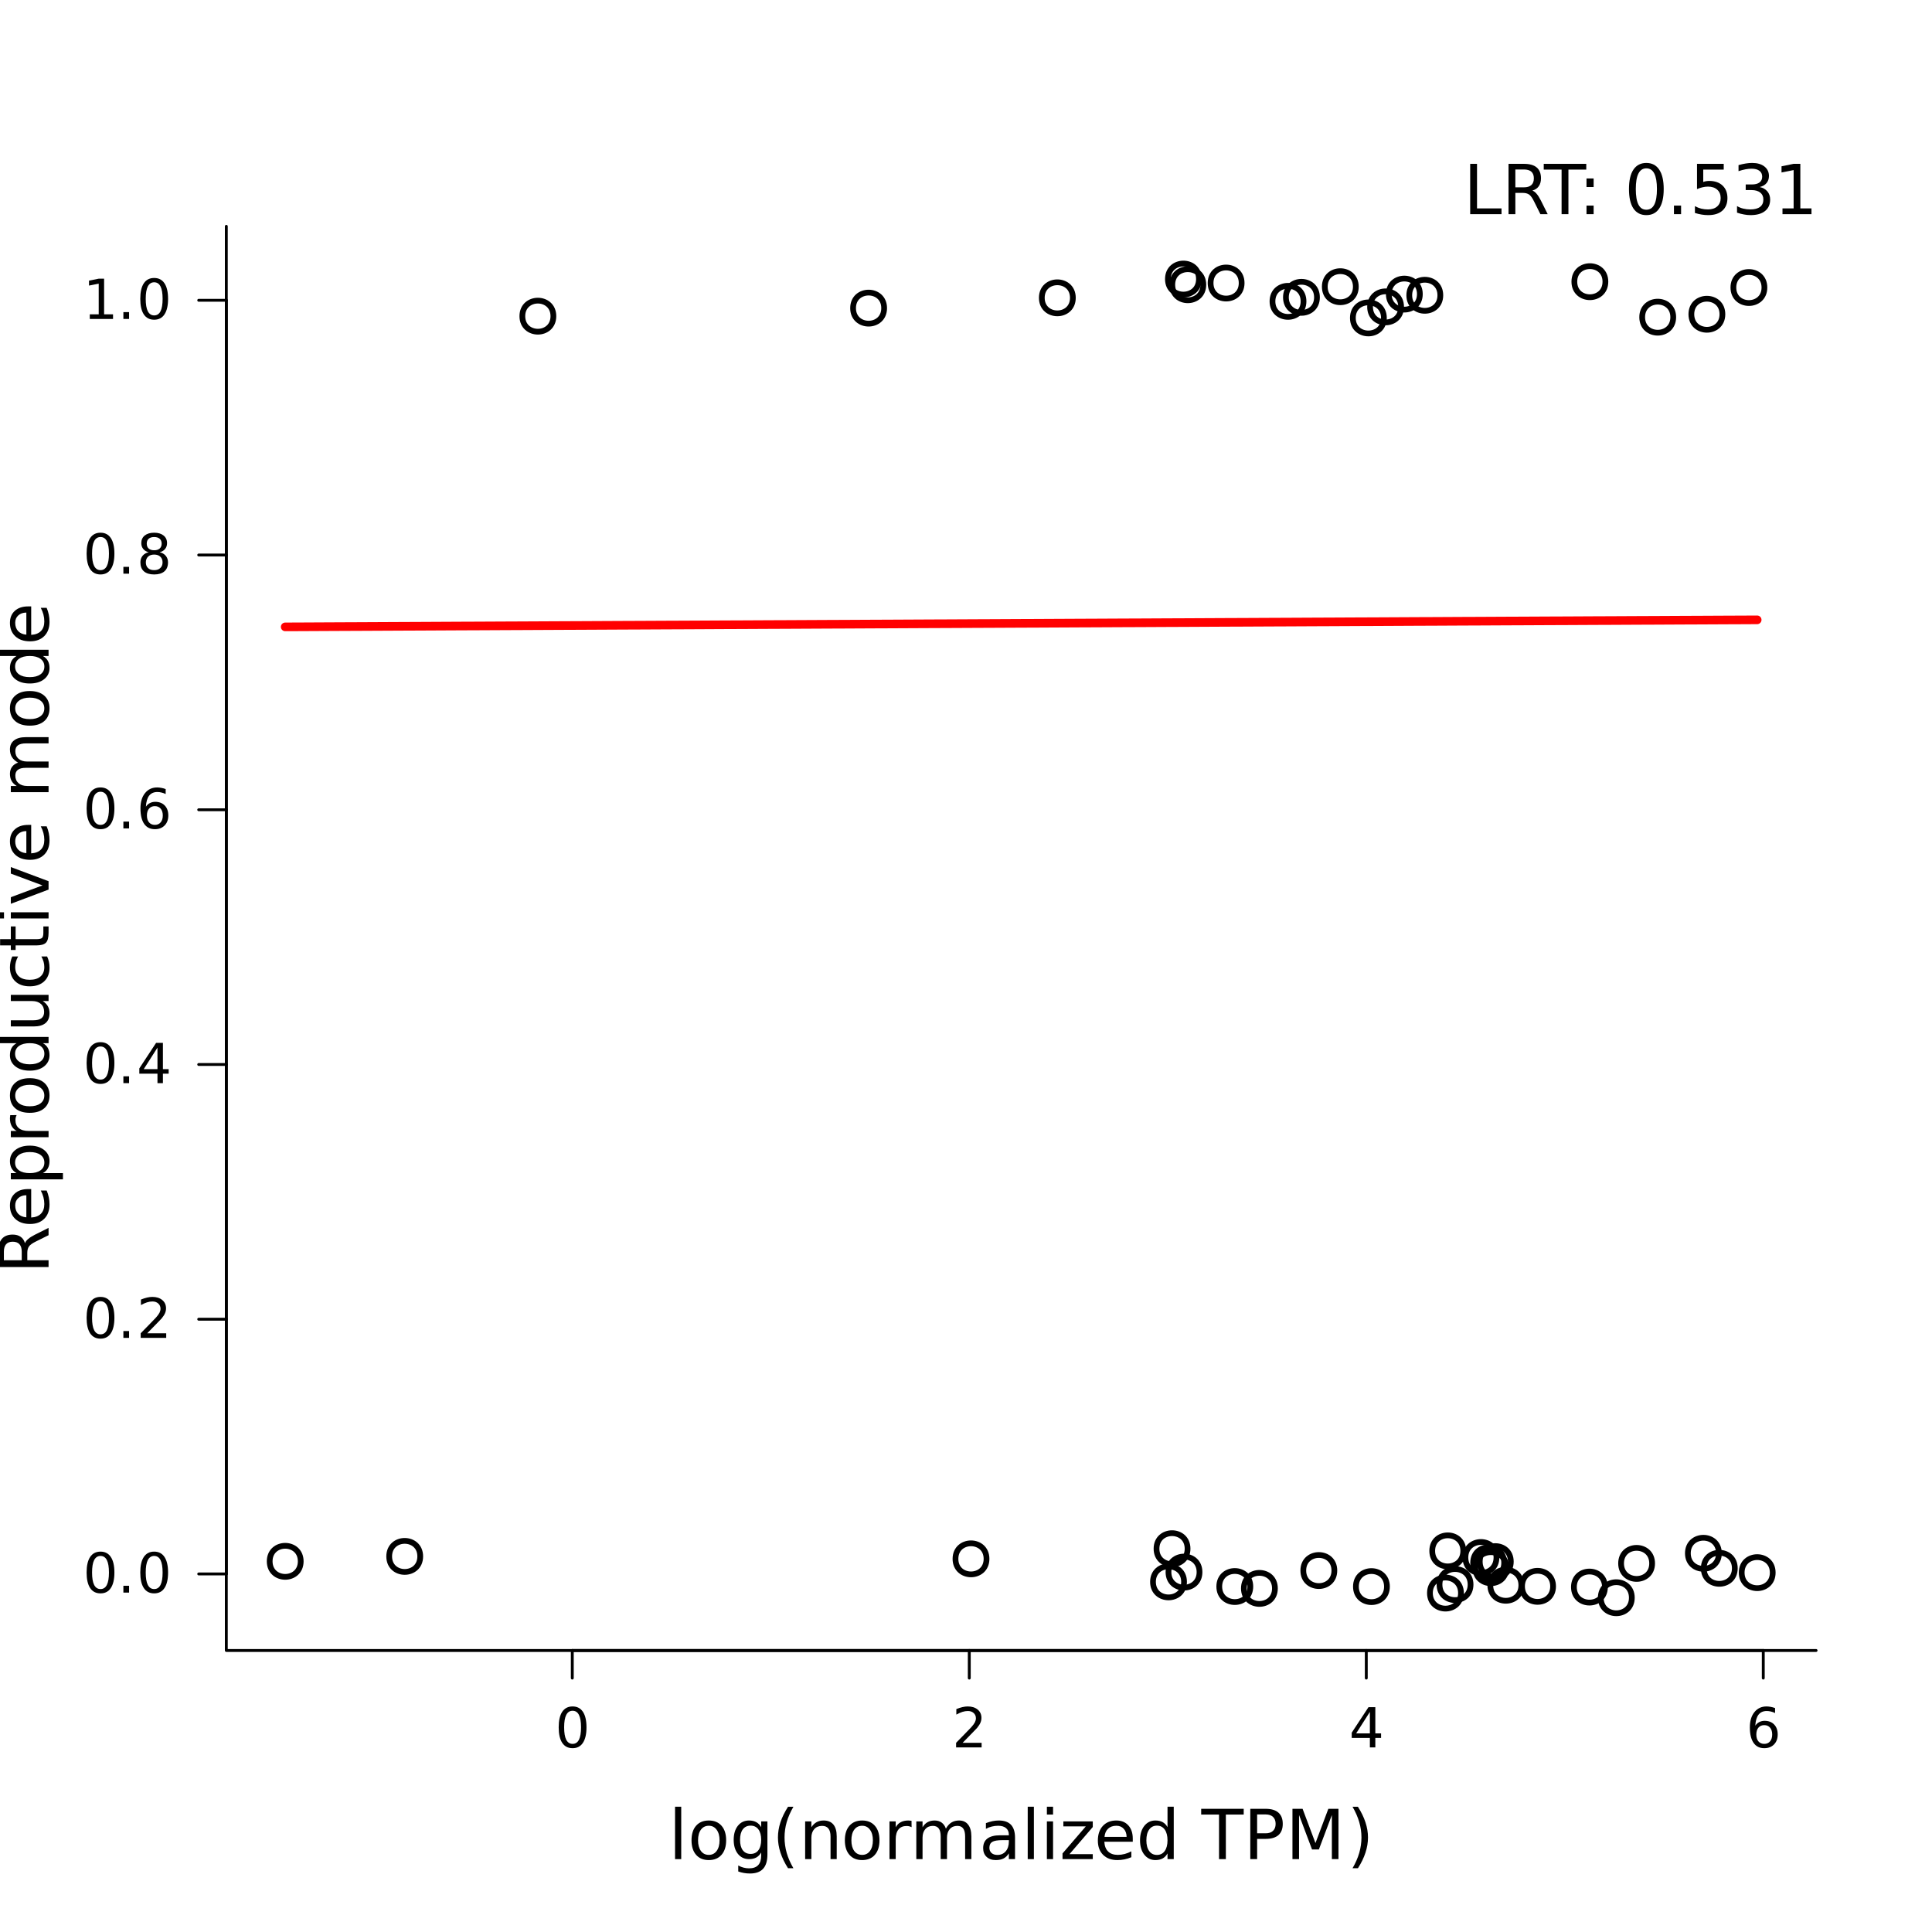 <?xml version="1.0" encoding="UTF-8"?>
<svg xmlns="http://www.w3.org/2000/svg" xmlns:xlink="http://www.w3.org/1999/xlink" width="504pt" height="504pt" viewBox="0 0 504 504" version="1.1">
<defs>
<g>
<symbol overflow="visible" id="glyph0-0">
<path style="stroke:none;" d="M 0.719 2.547 L 0.719 -10.156 L 7.922 -10.156 L 7.922 2.547 Z M 1.531 1.75 L 7.125 1.75 L 7.125 -9.344 L 1.531 -9.344 Z M 1.531 1.75 "/>
</symbol>
<symbol overflow="visible" id="glyph0-1">
<path style="stroke:none;" d="M 4.578 -9.562 C 3.848 -9.562 3.297 -9.203 2.922 -8.484 C 2.555 -7.766 2.375 -6.68 2.375 -5.234 C 2.375 -3.797 2.555 -2.719 2.922 -2 C 3.297 -1.281 3.848 -0.922 4.578 -0.922 C 5.316 -0.922 5.867 -1.281 6.234 -2 C 6.598 -2.719 6.781 -3.797 6.781 -5.234 C 6.781 -6.68 6.598 -7.766 6.234 -8.484 C 5.867 -9.203 5.316 -9.562 4.578 -9.562 Z M 4.578 -10.688 C 5.754 -10.688 6.648 -10.223 7.266 -9.297 C 7.891 -8.367 8.203 -7.016 8.203 -5.234 C 8.203 -3.473 7.891 -2.125 7.266 -1.188 C 6.648 -0.258 5.754 0.203 4.578 0.203 C 3.398 0.203 2.5 -0.258 1.875 -1.188 C 1.258 -2.125 0.953 -3.473 0.953 -5.234 C 0.953 -7.016 1.258 -8.367 1.875 -9.297 C 2.5 -10.223 3.398 -10.688 4.578 -10.688 Z M 4.578 -10.688 "/>
</symbol>
<symbol overflow="visible" id="glyph0-2">
<path style="stroke:none;" d="M 2.766 -1.203 L 7.719 -1.203 L 7.719 0 L 1.062 0 L 1.062 -1.203 C 1.594 -1.754 2.32 -2.5 3.25 -3.438 C 4.188 -4.383 4.773 -4.992 5.016 -5.266 C 5.473 -5.773 5.789 -6.207 5.969 -6.562 C 6.145 -6.914 6.234 -7.266 6.234 -7.609 C 6.234 -8.16 6.035 -8.613 5.641 -8.969 C 5.254 -9.32 4.75 -9.5 4.125 -9.5 C 3.676 -9.5 3.203 -9.422 2.703 -9.266 C 2.211 -9.109 1.688 -8.875 1.125 -8.562 L 1.125 -10 C 1.695 -10.227 2.227 -10.398 2.719 -10.516 C 3.219 -10.629 3.676 -10.688 4.094 -10.688 C 5.176 -10.688 6.039 -10.414 6.688 -9.875 C 7.344 -9.332 7.672 -8.609 7.672 -7.703 C 7.672 -7.266 7.586 -6.852 7.422 -6.469 C 7.266 -6.082 6.973 -5.625 6.547 -5.094 C 6.422 -4.957 6.047 -4.566 5.422 -3.922 C 4.797 -3.273 3.91 -2.367 2.766 -1.203 Z M 2.766 -1.203 "/>
</symbol>
<symbol overflow="visible" id="glyph0-3">
<path style="stroke:none;" d="M 5.438 -9.266 L 1.859 -3.656 L 5.438 -3.656 Z M 5.078 -10.5 L 6.859 -10.5 L 6.859 -3.656 L 8.359 -3.656 L 8.359 -2.469 L 6.859 -2.469 L 6.859 0 L 5.438 0 L 5.438 -2.469 L 0.703 -2.469 L 0.703 -3.844 Z M 5.078 -10.5 "/>
</symbol>
<symbol overflow="visible" id="glyph0-4">
<path style="stroke:none;" d="M 4.75 -5.812 C 4.113 -5.812 3.609 -5.594 3.234 -5.156 C 2.867 -4.727 2.688 -4.133 2.688 -3.375 C 2.688 -2.613 2.867 -2.016 3.234 -1.578 C 3.609 -1.141 4.113 -0.922 4.75 -0.922 C 5.395 -0.922 5.898 -1.141 6.266 -1.578 C 6.641 -2.016 6.828 -2.613 6.828 -3.375 C 6.828 -4.133 6.641 -4.727 6.266 -5.156 C 5.898 -5.594 5.395 -5.812 4.75 -5.812 Z M 7.578 -10.266 L 7.578 -8.969 C 7.223 -9.145 6.863 -9.273 6.5 -9.359 C 6.133 -9.453 5.773 -9.5 5.422 -9.5 C 4.484 -9.5 3.766 -9.18 3.266 -8.547 C 2.773 -7.91 2.492 -6.953 2.422 -5.672 C 2.691 -6.078 3.035 -6.391 3.453 -6.609 C 3.879 -6.828 4.344 -6.938 4.844 -6.938 C 5.895 -6.938 6.727 -6.613 7.344 -5.969 C 7.957 -5.332 8.266 -4.469 8.266 -3.375 C 8.266 -2.289 7.941 -1.422 7.297 -0.766 C 6.66 -0.117 5.812 0.203 4.75 0.203 C 3.539 0.203 2.613 -0.258 1.969 -1.188 C 1.32 -2.125 1 -3.473 1 -5.234 C 1 -6.898 1.395 -8.223 2.188 -9.203 C 2.977 -10.191 4.035 -10.688 5.359 -10.688 C 5.711 -10.688 6.07 -10.648 6.438 -10.578 C 6.801 -10.516 7.18 -10.41 7.578 -10.266 Z M 7.578 -10.266 "/>
</symbol>
<symbol overflow="visible" id="glyph0-5">
<path style="stroke:none;" d="M 1.547 -1.781 L 3.031 -1.781 L 3.031 0 L 1.547 0 Z M 1.547 -1.781 "/>
</symbol>
<symbol overflow="visible" id="glyph0-6">
<path style="stroke:none;" d="M 4.578 -4.984 C 3.898 -4.984 3.367 -4.801 2.984 -4.438 C 2.598 -4.082 2.406 -3.586 2.406 -2.953 C 2.406 -2.316 2.598 -1.816 2.984 -1.453 C 3.367 -1.098 3.898 -0.922 4.578 -0.922 C 5.254 -0.922 5.785 -1.102 6.172 -1.469 C 6.566 -1.832 6.766 -2.328 6.766 -2.953 C 6.766 -3.586 6.566 -4.082 6.172 -4.438 C 5.785 -4.801 5.254 -4.984 4.578 -4.984 Z M 3.156 -5.594 C 2.551 -5.738 2.078 -6.02 1.734 -6.438 C 1.391 -6.852 1.219 -7.363 1.219 -7.969 C 1.219 -8.812 1.516 -9.473 2.109 -9.953 C 2.711 -10.441 3.535 -10.688 4.578 -10.688 C 5.617 -10.688 6.438 -10.441 7.031 -9.953 C 7.633 -9.473 7.938 -8.812 7.938 -7.969 C 7.938 -7.363 7.766 -6.852 7.422 -6.438 C 7.086 -6.02 6.613 -5.738 6 -5.594 C 6.688 -5.438 7.223 -5.125 7.609 -4.656 C 7.992 -4.188 8.188 -3.617 8.188 -2.953 C 8.188 -1.93 7.875 -1.148 7.25 -0.609 C 6.625 -0.066 5.734 0.203 4.578 0.203 C 3.422 0.203 2.531 -0.066 1.906 -0.609 C 1.289 -1.148 0.984 -1.93 0.984 -2.953 C 0.984 -3.617 1.172 -4.188 1.547 -4.656 C 1.93 -5.125 2.469 -5.438 3.156 -5.594 Z M 2.641 -7.844 C 2.641 -7.289 2.805 -6.863 3.141 -6.562 C 3.484 -6.258 3.961 -6.109 4.578 -6.109 C 5.191 -6.109 5.672 -6.258 6.016 -6.562 C 6.359 -6.863 6.531 -7.289 6.531 -7.844 C 6.531 -8.383 6.359 -8.805 6.016 -9.109 C 5.672 -9.41 5.191 -9.562 4.578 -9.562 C 3.961 -9.562 3.484 -9.41 3.141 -9.109 C 2.805 -8.805 2.641 -8.383 2.641 -7.844 Z M 2.641 -7.844 "/>
</symbol>
<symbol overflow="visible" id="glyph0-7">
<path style="stroke:none;" d="M 1.781 -1.203 L 4.109 -1.203 L 4.109 -9.203 L 1.578 -8.703 L 1.578 -10 L 4.094 -10.5 L 5.516 -10.5 L 5.516 -1.203 L 7.844 -1.203 L 7.844 0 L 1.781 0 Z M 1.781 -1.203 "/>
</symbol>
<symbol overflow="visible" id="glyph1-0">
<path style="stroke:none;" d="M 0.891 3.188 L 0.891 -12.688 L 9.891 -12.688 L 9.891 3.188 Z M 1.906 2.188 L 8.891 2.188 L 8.891 -11.688 L 1.906 -11.688 Z M 1.906 2.188 "/>
</symbol>
<symbol overflow="visible" id="glyph1-1">
<path style="stroke:none;" d="M 1.703 -13.672 L 3.312 -13.672 L 3.312 0 L 1.703 0 Z M 1.703 -13.672 "/>
</symbol>
<symbol overflow="visible" id="glyph1-2">
<path style="stroke:none;" d="M 5.516 -8.703 C 4.641 -8.703 3.953 -8.363 3.453 -7.688 C 2.953 -7.02 2.703 -6.094 2.703 -4.906 C 2.703 -3.727 2.953 -2.801 3.453 -2.125 C 3.953 -1.445 4.641 -1.109 5.516 -1.109 C 6.367 -1.109 7.047 -1.445 7.547 -2.125 C 8.055 -2.812 8.312 -3.738 8.312 -4.906 C 8.312 -6.07 8.055 -6.992 7.547 -7.672 C 7.047 -8.359 6.367 -8.703 5.516 -8.703 Z M 5.516 -10.078 C 6.922 -10.078 8.023 -9.617 8.828 -8.703 C 9.629 -7.797 10.031 -6.531 10.031 -4.906 C 10.031 -3.301 9.629 -2.039 8.828 -1.125 C 8.023 -0.207 6.922 0.25 5.516 0.25 C 4.098 0.25 2.988 -0.207 2.188 -1.125 C 1.395 -2.039 1 -3.301 1 -4.906 C 1 -6.531 1.395 -7.797 2.188 -8.703 C 2.988 -9.617 4.098 -10.078 5.516 -10.078 Z M 5.516 -10.078 "/>
</symbol>
<symbol overflow="visible" id="glyph1-3">
<path style="stroke:none;" d="M 8.172 -5.031 C 8.172 -6.207 7.926 -7.117 7.438 -7.766 C 6.957 -8.41 6.285 -8.734 5.422 -8.734 C 4.547 -8.734 3.863 -8.41 3.375 -7.766 C 2.895 -7.117 2.656 -6.207 2.656 -5.031 C 2.656 -3.863 2.895 -2.957 3.375 -2.312 C 3.863 -1.676 4.547 -1.359 5.422 -1.359 C 6.285 -1.359 6.957 -1.676 7.438 -2.312 C 7.926 -2.957 8.172 -3.863 8.172 -5.031 Z M 9.797 -1.219 C 9.797 0.457 9.422 1.703 8.672 2.516 C 7.93 3.336 6.789 3.75 5.25 3.75 C 4.688 3.75 4.148 3.703 3.641 3.609 C 3.141 3.523 2.656 3.395 2.188 3.219 L 2.188 1.656 C 2.656 1.914 3.117 2.102 3.578 2.219 C 4.047 2.344 4.52 2.406 5 2.406 C 6.062 2.406 6.852 2.129 7.375 1.578 C 7.906 1.023 8.172 0.188 8.172 -0.938 L 8.172 -1.734 C 7.836 -1.148 7.41 -0.711 6.891 -0.422 C 6.367 -0.141 5.742 0 5.016 0 C 3.805 0 2.832 -0.457 2.094 -1.375 C 1.363 -2.301 1 -3.52 1 -5.031 C 1 -6.562 1.363 -7.785 2.094 -8.703 C 2.832 -9.617 3.805 -10.078 5.016 -10.078 C 5.742 -10.078 6.367 -9.93 6.891 -9.641 C 7.41 -9.359 7.836 -8.926 8.172 -8.344 L 8.172 -9.844 L 9.797 -9.844 Z M 9.797 -1.219 "/>
</symbol>
<symbol overflow="visible" id="glyph1-4">
<path style="stroke:none;" d="M 5.578 -13.656 C 4.797 -12.312 4.211 -10.977 3.828 -9.656 C 3.453 -8.344 3.266 -7.008 3.266 -5.656 C 3.266 -4.301 3.453 -2.957 3.828 -1.625 C 4.211 -0.301 4.797 1.031 5.578 2.375 L 4.172 2.375 C 3.297 1 2.641 -0.352 2.203 -1.688 C 1.766 -3.02 1.547 -4.344 1.547 -5.656 C 1.547 -6.957 1.758 -8.27 2.188 -9.594 C 2.625 -10.914 3.285 -12.27 4.172 -13.656 Z M 5.578 -13.656 "/>
</symbol>
<symbol overflow="visible" id="glyph1-5">
<path style="stroke:none;" d="M 9.875 -5.938 L 9.875 0 L 8.266 0 L 8.266 -5.891 C 8.266 -6.816 8.082 -7.508 7.719 -7.969 C 7.352 -8.438 6.805 -8.672 6.078 -8.672 C 5.203 -8.672 4.516 -8.391 4.016 -7.828 C 3.516 -7.273 3.266 -6.52 3.266 -5.562 L 3.266 0 L 1.641 0 L 1.641 -9.844 L 3.266 -9.844 L 3.266 -8.312 C 3.648 -8.906 4.102 -9.348 4.625 -9.641 C 5.156 -9.93 5.758 -10.078 6.438 -10.078 C 7.57 -10.078 8.426 -9.727 9 -9.031 C 9.582 -8.332 9.875 -7.301 9.875 -5.938 Z M 9.875 -5.938 "/>
</symbol>
<symbol overflow="visible" id="glyph1-6">
<path style="stroke:none;" d="M 7.406 -8.328 C 7.219 -8.43 7.016 -8.508 6.797 -8.562 C 6.586 -8.613 6.352 -8.641 6.094 -8.641 C 5.188 -8.641 4.488 -8.344 4 -7.75 C 3.508 -7.156 3.266 -6.301 3.266 -5.188 L 3.266 0 L 1.641 0 L 1.641 -9.844 L 3.266 -9.844 L 3.266 -8.312 C 3.598 -8.914 4.035 -9.359 4.578 -9.641 C 5.129 -9.93 5.797 -10.078 6.578 -10.078 C 6.68 -10.078 6.801 -10.066 6.938 -10.047 C 7.07 -10.035 7.223 -10.02 7.391 -10 Z M 7.406 -8.328 "/>
</symbol>
<symbol overflow="visible" id="glyph1-7">
<path style="stroke:none;" d="M 9.359 -7.953 C 9.766 -8.68 10.25 -9.219 10.812 -9.562 C 11.375 -9.906 12.035 -10.078 12.797 -10.078 C 13.816 -10.078 14.602 -9.719 15.156 -9 C 15.719 -8.281 16 -7.258 16 -5.938 L 16 0 L 14.375 0 L 14.375 -5.891 C 14.375 -6.828 14.207 -7.523 13.875 -7.984 C 13.539 -8.441 13.031 -8.672 12.344 -8.672 C 11.508 -8.672 10.848 -8.391 10.359 -7.828 C 9.879 -7.273 9.641 -6.52 9.641 -5.562 L 9.641 0 L 8 0 L 8 -5.891 C 8 -6.836 7.832 -7.535 7.5 -7.984 C 7.164 -8.441 6.648 -8.672 5.953 -8.672 C 5.129 -8.672 4.473 -8.391 3.984 -7.828 C 3.504 -7.273 3.266 -6.52 3.266 -5.562 L 3.266 0 L 1.641 0 L 1.641 -9.844 L 3.266 -9.844 L 3.266 -8.312 C 3.629 -8.914 4.066 -9.359 4.578 -9.641 C 5.098 -9.93 5.711 -10.078 6.422 -10.078 C 7.141 -10.078 7.75 -9.895 8.25 -9.531 C 8.75 -9.164 9.117 -8.641 9.359 -7.953 Z M 9.359 -7.953 "/>
</symbol>
<symbol overflow="visible" id="glyph1-8">
<path style="stroke:none;" d="M 6.172 -4.953 C 4.859 -4.953 3.953 -4.801 3.453 -4.5 C 2.953 -4.195 2.703 -3.688 2.703 -2.969 C 2.703 -2.395 2.891 -1.938 3.266 -1.594 C 3.641 -1.258 4.156 -1.094 4.812 -1.094 C 5.707 -1.094 6.426 -1.41 6.969 -2.047 C 7.508 -2.68 7.781 -3.531 7.781 -4.594 L 7.781 -4.953 Z M 9.391 -5.609 L 9.391 0 L 7.781 0 L 7.781 -1.5 C 7.406 -0.895 6.941 -0.453 6.391 -0.172 C 5.848 0.109 5.176 0.25 4.375 0.25 C 3.363 0.25 2.562 -0.031 1.969 -0.594 C 1.375 -1.156 1.078 -1.91 1.078 -2.859 C 1.078 -3.973 1.445 -4.812 2.188 -5.375 C 2.938 -5.938 4.047 -6.219 5.516 -6.219 L 7.781 -6.219 L 7.781 -6.375 C 7.781 -7.113 7.535 -7.688 7.047 -8.094 C 6.555 -8.5 5.867 -8.703 4.984 -8.703 C 4.422 -8.703 3.875 -8.633 3.344 -8.5 C 2.812 -8.375 2.297 -8.176 1.797 -7.906 L 1.797 -9.391 C 2.391 -9.617 2.961 -9.789 3.516 -9.906 C 4.078 -10.02 4.625 -10.078 5.156 -10.078 C 6.57 -10.078 7.629 -9.707 8.328 -8.969 C 9.035 -8.227 9.391 -7.109 9.391 -5.609 Z M 9.391 -5.609 "/>
</symbol>
<symbol overflow="visible" id="glyph1-9">
<path style="stroke:none;" d="M 1.703 -9.844 L 3.312 -9.844 L 3.312 0 L 1.703 0 Z M 1.703 -13.672 L 3.312 -13.672 L 3.312 -11.625 L 1.703 -11.625 Z M 1.703 -13.672 "/>
</symbol>
<symbol overflow="visible" id="glyph1-10">
<path style="stroke:none;" d="M 1 -9.844 L 8.672 -9.844 L 8.672 -8.375 L 2.594 -1.297 L 8.672 -1.297 L 8.672 0 L 0.781 0 L 0.781 -1.484 L 6.859 -8.547 L 1 -8.547 Z M 1 -9.844 "/>
</symbol>
<symbol overflow="visible" id="glyph1-11">
<path style="stroke:none;" d="M 10.109 -5.328 L 10.109 -4.531 L 2.688 -4.531 C 2.75 -3.414 3.082 -2.566 3.688 -1.984 C 4.289 -1.398 5.129 -1.109 6.203 -1.109 C 6.816 -1.109 7.414 -1.188 8 -1.344 C 8.582 -1.5 9.16 -1.727 9.734 -2.031 L 9.734 -0.5 C 9.16 -0.25 8.566 -0.062 7.953 0.062 C 7.348 0.188 6.727 0.25 6.094 0.25 C 4.531 0.25 3.289 -0.203 2.375 -1.109 C 1.457 -2.023 1 -3.266 1 -4.828 C 1 -6.441 1.43 -7.719 2.297 -8.656 C 3.172 -9.602 4.344 -10.078 5.812 -10.078 C 7.145 -10.078 8.191 -9.648 8.953 -8.797 C 9.723 -7.953 10.109 -6.797 10.109 -5.328 Z M 8.5 -5.797 C 8.488 -6.68 8.238 -7.383 7.75 -7.906 C 7.27 -8.438 6.633 -8.703 5.844 -8.703 C 4.938 -8.703 4.211 -8.445 3.672 -7.938 C 3.129 -7.438 2.816 -6.723 2.734 -5.797 Z M 8.5 -5.797 "/>
</symbol>
<symbol overflow="visible" id="glyph1-12">
<path style="stroke:none;" d="M 8.172 -8.344 L 8.172 -13.672 L 9.797 -13.672 L 9.797 0 L 8.172 0 L 8.172 -1.484 C 7.836 -0.891 7.41 -0.453 6.891 -0.172 C 6.367 0.109 5.742 0.25 5.016 0.25 C 3.828 0.25 2.859 -0.223 2.109 -1.172 C 1.367 -2.117 1 -3.363 1 -4.906 C 1 -6.457 1.367 -7.707 2.109 -8.656 C 2.859 -9.602 3.828 -10.078 5.016 -10.078 C 5.742 -10.078 6.367 -9.938 6.891 -9.656 C 7.41 -9.375 7.836 -8.938 8.172 -8.344 Z M 2.656 -4.906 C 2.656 -3.719 2.898 -2.785 3.391 -2.109 C 3.879 -1.43 4.555 -1.094 5.422 -1.094 C 6.273 -1.094 6.945 -1.43 7.438 -2.109 C 7.926 -2.785 8.172 -3.719 8.172 -4.906 C 8.172 -6.102 7.926 -7.039 7.438 -7.719 C 6.945 -8.395 6.273 -8.734 5.422 -8.734 C 4.555 -8.734 3.879 -8.395 3.391 -7.719 C 2.898 -7.039 2.656 -6.102 2.656 -4.906 Z M 2.656 -4.906 "/>
</symbol>
<symbol overflow="visible" id="glyph1-13">
<path style="stroke:none;" d=""/>
</symbol>
<symbol overflow="visible" id="glyph1-14">
<path style="stroke:none;" d="M -0.047 -13.125 L 11.047 -13.125 L 11.047 -11.625 L 6.391 -11.625 L 6.391 0 L 4.609 0 L 4.609 -11.625 L -0.047 -11.625 Z M -0.047 -13.125 "/>
</symbol>
<symbol overflow="visible" id="glyph1-15">
<path style="stroke:none;" d="M 3.547 -11.656 L 3.547 -6.734 L 5.781 -6.734 C 6.602 -6.734 7.238 -6.945 7.688 -7.375 C 8.145 -7.801 8.375 -8.41 8.375 -9.203 C 8.375 -9.984 8.145 -10.586 7.688 -11.016 C 7.238 -11.441 6.602 -11.656 5.781 -11.656 Z M 1.766 -13.125 L 5.781 -13.125 C 7.25 -13.125 8.359 -12.789 9.109 -12.125 C 9.859 -11.457 10.234 -10.484 10.234 -9.203 C 10.234 -7.91 9.859 -6.93 9.109 -6.266 C 8.359 -5.609 7.25 -5.281 5.781 -5.281 L 3.547 -5.281 L 3.547 0 L 1.766 0 Z M 1.766 -13.125 "/>
</symbol>
<symbol overflow="visible" id="glyph1-16">
<path style="stroke:none;" d="M 1.766 -13.125 L 4.406 -13.125 L 7.766 -4.188 L 11.125 -13.125 L 13.766 -13.125 L 13.766 0 L 12.047 0 L 12.047 -11.516 L 8.656 -2.516 L 6.875 -2.516 L 3.484 -11.516 L 3.484 0 L 1.766 0 Z M 1.766 -13.125 "/>
</symbol>
<symbol overflow="visible" id="glyph1-17">
<path style="stroke:none;" d="M 1.438 -13.656 L 2.844 -13.656 C 3.727 -12.27 4.383 -10.914 4.812 -9.594 C 5.25 -8.27 5.469 -6.957 5.469 -5.656 C 5.469 -4.344 5.25 -3.02 4.812 -1.688 C 4.383 -0.352 3.727 1 2.844 2.375 L 1.438 2.375 C 2.219 1.031 2.801 -0.301 3.188 -1.625 C 3.57 -2.957 3.766 -4.301 3.766 -5.656 C 3.766 -7.008 3.57 -8.344 3.188 -9.656 C 2.801 -10.977 2.219 -12.312 1.438 -13.656 Z M 1.438 -13.656 "/>
</symbol>
<symbol overflow="visible" id="glyph1-18">
<path style="stroke:none;" d="M 1.766 -13.125 L 3.547 -13.125 L 3.547 -1.5 L 9.938 -1.5 L 9.938 0 L 1.766 0 Z M 1.766 -13.125 "/>
</symbol>
<symbol overflow="visible" id="glyph1-19">
<path style="stroke:none;" d="M 7.984 -6.156 C 8.367 -6.02 8.738 -5.738 9.094 -5.312 C 9.457 -4.895 9.82 -4.32 10.188 -3.594 L 11.984 0 L 10.078 0 L 8.406 -3.359 C 7.969 -4.242 7.547 -4.828 7.141 -5.109 C 6.734 -5.398 6.176 -5.547 5.469 -5.547 L 3.547 -5.547 L 3.547 0 L 1.766 0 L 1.766 -13.125 L 5.781 -13.125 C 7.281 -13.125 8.395 -12.805 9.125 -12.172 C 9.863 -11.547 10.234 -10.602 10.234 -9.344 C 10.234 -8.52 10.039 -7.832 9.656 -7.281 C 9.281 -6.738 8.723 -6.363 7.984 -6.156 Z M 3.547 -11.656 L 3.547 -7 L 5.781 -7 C 6.633 -7 7.281 -7.195 7.719 -7.594 C 8.156 -7.988 8.375 -8.57 8.375 -9.344 C 8.375 -10.113 8.156 -10.691 7.719 -11.078 C 7.281 -11.461 6.633 -11.656 5.781 -11.656 Z M 3.547 -11.656 "/>
</symbol>
<symbol overflow="visible" id="glyph1-20">
<path style="stroke:none;" d="M 2.109 -2.234 L 3.969 -2.234 L 3.969 0 L 2.109 0 Z M 2.109 -9.312 L 3.969 -9.312 L 3.969 -7.078 L 2.109 -7.078 Z M 2.109 -9.312 "/>
</symbol>
<symbol overflow="visible" id="glyph1-21">
<path style="stroke:none;" d="M 5.719 -11.953 C 4.801 -11.953 4.113 -11.5 3.656 -10.594 C 3.195 -9.695 2.969 -8.348 2.969 -6.547 C 2.969 -4.742 3.195 -3.395 3.656 -2.5 C 4.113 -1.602 4.801 -1.156 5.719 -1.156 C 6.645 -1.156 7.336 -1.602 7.797 -2.5 C 8.254 -3.395 8.484 -4.742 8.484 -6.547 C 8.484 -8.348 8.254 -9.695 7.797 -10.594 C 7.336 -11.5 6.645 -11.953 5.719 -11.953 Z M 5.719 -13.359 C 7.188 -13.359 8.305 -12.773 9.078 -11.609 C 9.859 -10.453 10.25 -8.766 10.25 -6.547 C 10.25 -4.336 9.859 -2.648 9.078 -1.484 C 8.305 -0.328 7.188 0.25 5.719 0.25 C 4.25 0.25 3.125 -0.328 2.344 -1.484 C 1.57 -2.648 1.188 -4.336 1.188 -6.547 C 1.188 -8.766 1.57 -10.453 2.344 -11.609 C 3.125 -12.773 4.25 -13.359 5.719 -13.359 Z M 5.719 -13.359 "/>
</symbol>
<symbol overflow="visible" id="glyph1-22">
<path style="stroke:none;" d="M 1.922 -2.234 L 3.781 -2.234 L 3.781 0 L 1.922 0 Z M 1.922 -2.234 "/>
</symbol>
<symbol overflow="visible" id="glyph1-23">
<path style="stroke:none;" d="M 1.938 -13.125 L 8.906 -13.125 L 8.906 -11.625 L 3.562 -11.625 L 3.562 -8.406 C 3.82 -8.5 4.082 -8.566 4.344 -8.609 C 4.602 -8.648 4.859 -8.672 5.109 -8.672 C 6.578 -8.672 7.738 -8.27 8.594 -7.469 C 9.445 -6.664 9.875 -5.578 9.875 -4.203 C 9.875 -2.797 9.438 -1.703 8.562 -0.922 C 7.688 -0.141 6.445 0.25 4.844 0.25 C 4.289 0.25 3.727 0.203 3.156 0.109 C 2.582 0.016 1.992 -0.125 1.391 -0.312 L 1.391 -2.094 C 1.922 -1.801 2.469 -1.582 3.031 -1.438 C 3.594 -1.301 4.188 -1.234 4.812 -1.234 C 5.82 -1.234 6.625 -1.5 7.219 -2.031 C 7.812 -2.57 8.109 -3.297 8.109 -4.203 C 8.109 -5.117 7.812 -5.844 7.219 -6.375 C 6.625 -6.914 5.82 -7.188 4.812 -7.188 C 4.332 -7.188 3.859 -7.129 3.391 -7.016 C 2.922 -6.91 2.438 -6.75 1.938 -6.531 Z M 1.938 -13.125 "/>
</symbol>
<symbol overflow="visible" id="glyph1-24">
<path style="stroke:none;" d="M 7.297 -7.078 C 8.148 -6.891 8.816 -6.508 9.297 -5.938 C 9.773 -5.363 10.016 -4.656 10.016 -3.812 C 10.016 -2.52 9.566 -1.52 8.672 -0.812 C 7.785 -0.102 6.52 0.25 4.875 0.25 C 4.32 0.25 3.754 0.191 3.172 0.078 C 2.586 -0.023 1.988 -0.18 1.375 -0.391 L 1.375 -2.109 C 1.863 -1.816 2.398 -1.598 2.984 -1.453 C 3.578 -1.305 4.191 -1.234 4.828 -1.234 C 5.941 -1.234 6.789 -1.453 7.375 -1.891 C 7.957 -2.336 8.25 -2.977 8.25 -3.812 C 8.25 -4.582 7.977 -5.188 7.438 -5.625 C 6.895 -6.062 6.141 -6.281 5.172 -6.281 L 3.641 -6.281 L 3.641 -7.75 L 5.234 -7.75 C 6.109 -7.75 6.773 -7.922 7.234 -8.266 C 7.703 -8.617 7.938 -9.125 7.938 -9.781 C 7.938 -10.445 7.695 -10.957 7.219 -11.312 C 6.738 -11.676 6.055 -11.859 5.172 -11.859 C 4.68 -11.859 4.156 -11.805 3.594 -11.703 C 3.039 -11.598 2.43 -11.438 1.766 -11.219 L 1.766 -12.797 C 2.441 -12.984 3.07 -13.125 3.656 -13.219 C 4.25 -13.312 4.805 -13.359 5.328 -13.359 C 6.672 -13.359 7.734 -13.051 8.516 -12.438 C 9.305 -11.82 9.703 -10.992 9.703 -9.953 C 9.703 -9.234 9.492 -8.617 9.078 -8.109 C 8.66 -7.609 8.066 -7.266 7.297 -7.078 Z M 7.297 -7.078 "/>
</symbol>
<symbol overflow="visible" id="glyph1-25">
<path style="stroke:none;" d="M 2.234 -1.5 L 5.141 -1.5 L 5.141 -11.5 L 1.984 -10.875 L 1.984 -12.484 L 5.109 -13.125 L 6.891 -13.125 L 6.891 -1.5 L 9.797 -1.5 L 9.797 0 L 2.234 0 Z M 2.234 -1.5 "/>
</symbol>
<symbol overflow="visible" id="glyph2-0">
<path style="stroke:none;" d="M 3.188 -0.891 L -12.688 -0.891 L -12.688 -9.891 L 3.188 -9.891 Z M 2.188 -1.906 L 2.188 -8.891 L -11.688 -8.891 L -11.688 -1.906 Z M 2.188 -1.906 "/>
</symbol>
<symbol overflow="visible" id="glyph2-1">
<path style="stroke:none;" d="M -6.156 -7.984 C -6.02 -8.367 -5.738 -8.738 -5.312 -9.094 C -4.895 -9.457 -4.32 -9.82 -3.594 -10.188 L 0 -11.984 L 0 -10.078 L -3.359 -8.406 C -4.242 -7.969 -4.828 -7.547 -5.109 -7.141 C -5.398 -6.734 -5.547 -6.176 -5.547 -5.469 L -5.547 -3.547 L 0 -3.547 L 0 -1.766 L -13.125 -1.766 L -13.125 -5.781 C -13.125 -7.281 -12.805 -8.395 -12.172 -9.125 C -11.547 -9.863 -10.602 -10.234 -9.344 -10.234 C -8.52 -10.234 -7.832 -10.039 -7.281 -9.656 C -6.738 -9.281 -6.363 -8.723 -6.156 -7.984 Z M -11.656 -3.547 L -7 -3.547 L -7 -5.781 C -7 -6.633 -7.195 -7.281 -7.594 -7.719 C -7.988 -8.156 -8.57 -8.375 -9.344 -8.375 C -10.113 -8.375 -10.691 -8.156 -11.078 -7.719 C -11.461 -7.281 -11.656 -6.633 -11.656 -5.781 Z M -11.656 -3.547 "/>
</symbol>
<symbol overflow="visible" id="glyph2-2">
<path style="stroke:none;" d="M -5.328 -10.109 L -4.531 -10.109 L -4.531 -2.688 C -3.414 -2.75 -2.566 -3.082 -1.984 -3.688 C -1.398 -4.289 -1.109 -5.129 -1.109 -6.203 C -1.109 -6.816 -1.188 -7.414 -1.344 -8 C -1.5 -8.582 -1.727 -9.16 -2.031 -9.734 L -0.5 -9.734 C -0.25 -9.16 -0.062 -8.566 0.062 -7.953 C 0.188 -7.348 0.25 -6.727 0.25 -6.094 C 0.25 -4.531 -0.203 -3.289 -1.109 -2.375 C -2.023 -1.457 -3.266 -1 -4.828 -1 C -6.441 -1 -7.719 -1.43 -8.656 -2.297 C -9.602 -3.172 -10.078 -4.344 -10.078 -5.812 C -10.078 -7.145 -9.648 -8.191 -8.797 -8.953 C -7.953 -9.723 -6.797 -10.109 -5.328 -10.109 Z M -5.797 -8.5 C -6.68 -8.488 -7.383 -8.238 -7.906 -7.75 C -8.438 -7.27 -8.703 -6.633 -8.703 -5.844 C -8.703 -4.938 -8.445 -4.211 -7.938 -3.672 C -7.438 -3.129 -6.723 -2.816 -5.797 -2.734 Z M -5.797 -8.5 "/>
</symbol>
<symbol overflow="visible" id="glyph2-3">
<path style="stroke:none;" d="M -1.484 -3.266 L 3.75 -3.266 L 3.75 -1.641 L -9.844 -1.641 L -9.844 -3.266 L -8.344 -3.266 C -8.938 -3.598 -9.375 -4.023 -9.656 -4.547 C -9.938 -5.066 -10.078 -5.688 -10.078 -6.406 C -10.078 -7.602 -9.602 -8.57 -8.656 -9.312 C -7.707 -10.062 -6.457 -10.438 -4.906 -10.438 C -3.363 -10.438 -2.117 -10.062 -1.172 -9.312 C -0.223 -8.57 0.25 -7.602 0.25 -6.406 C 0.25 -5.688 0.109 -5.066 -0.172 -4.547 C -0.453 -4.023 -0.891 -3.598 -1.484 -3.266 Z M -4.906 -8.766 C -6.102 -8.766 -7.039 -8.52 -7.719 -8.031 C -8.395 -7.539 -8.734 -6.867 -8.734 -6.016 C -8.734 -5.16 -8.395 -4.488 -7.719 -4 C -7.039 -3.508 -6.102 -3.266 -4.906 -3.266 C -3.719 -3.266 -2.785 -3.508 -2.109 -4 C -1.43 -4.488 -1.094 -5.16 -1.094 -6.016 C -1.094 -6.867 -1.43 -7.539 -2.109 -8.031 C -2.785 -8.52 -3.719 -8.766 -4.906 -8.766 Z M -4.906 -8.766 "/>
</symbol>
<symbol overflow="visible" id="glyph2-4">
<path style="stroke:none;" d="M -8.328 -7.406 C -8.43 -7.219 -8.508 -7.016 -8.562 -6.797 C -8.613 -6.586 -8.641 -6.352 -8.641 -6.094 C -8.641 -5.188 -8.344 -4.488 -7.75 -4 C -7.156 -3.508 -6.301 -3.266 -5.188 -3.266 L 0 -3.266 L 0 -1.641 L -9.844 -1.641 L -9.844 -3.266 L -8.312 -3.266 C -8.914 -3.598 -9.359 -4.035 -9.641 -4.578 C -9.93 -5.129 -10.078 -5.797 -10.078 -6.578 C -10.078 -6.68 -10.066 -6.801 -10.047 -6.938 C -10.035 -7.07 -10.02 -7.223 -10 -7.391 Z M -8.328 -7.406 "/>
</symbol>
<symbol overflow="visible" id="glyph2-5">
<path style="stroke:none;" d="M -8.703 -5.516 C -8.703 -4.641 -8.363 -3.953 -7.688 -3.453 C -7.02 -2.953 -6.094 -2.703 -4.906 -2.703 C -3.727 -2.703 -2.801 -2.953 -2.125 -3.453 C -1.445 -3.953 -1.109 -4.641 -1.109 -5.516 C -1.109 -6.367 -1.445 -7.047 -2.125 -7.547 C -2.812 -8.055 -3.738 -8.312 -4.906 -8.312 C -6.07 -8.312 -6.992 -8.055 -7.672 -7.547 C -8.359 -7.047 -8.703 -6.367 -8.703 -5.516 Z M -10.078 -5.516 C -10.078 -6.922 -9.617 -8.023 -8.703 -8.828 C -7.797 -9.629 -6.531 -10.031 -4.906 -10.031 C -3.301 -10.031 -2.039 -9.629 -1.125 -8.828 C -0.207 -8.023 0.25 -6.922 0.25 -5.516 C 0.25 -4.098 -0.207 -2.988 -1.125 -2.188 C -2.039 -1.395 -3.301 -1 -4.906 -1 C -6.531 -1 -7.797 -1.395 -8.703 -2.188 C -9.617 -2.988 -10.078 -4.098 -10.078 -5.516 Z M -10.078 -5.516 "/>
</symbol>
<symbol overflow="visible" id="glyph2-6">
<path style="stroke:none;" d="M -8.344 -8.172 L -13.672 -8.172 L -13.672 -9.797 L 0 -9.797 L 0 -8.172 L -1.484 -8.172 C -0.891 -7.836 -0.453 -7.41 -0.172 -6.891 C 0.109 -6.367 0.25 -5.742 0.25 -5.016 C 0.25 -3.828 -0.223 -2.859 -1.172 -2.109 C -2.117 -1.367 -3.363 -1 -4.906 -1 C -6.457 -1 -7.707 -1.367 -8.656 -2.109 C -9.602 -2.859 -10.078 -3.828 -10.078 -5.016 C -10.078 -5.742 -9.938 -6.367 -9.656 -6.891 C -9.375 -7.41 -8.938 -7.836 -8.344 -8.172 Z M -4.906 -2.656 C -3.719 -2.656 -2.785 -2.898 -2.109 -3.391 C -1.43 -3.879 -1.094 -4.555 -1.094 -5.422 C -1.094 -6.273 -1.43 -6.945 -2.109 -7.438 C -2.785 -7.926 -3.719 -8.172 -4.906 -8.172 C -6.102 -8.172 -7.039 -7.926 -7.719 -7.438 C -8.395 -6.945 -8.734 -6.273 -8.734 -5.422 C -8.734 -4.555 -8.395 -3.879 -7.719 -3.391 C -7.039 -2.898 -6.102 -2.656 -4.906 -2.656 Z M -4.906 -2.656 "/>
</symbol>
<symbol overflow="visible" id="glyph2-7">
<path style="stroke:none;" d="M -3.891 -1.531 L -9.844 -1.531 L -9.844 -3.141 L -3.953 -3.141 C -3.016 -3.141 -2.312 -3.32 -1.844 -3.688 C -1.383 -4.051 -1.156 -4.598 -1.156 -5.328 C -1.156 -6.203 -1.43 -6.891 -1.984 -7.391 C -2.547 -7.898 -3.305 -8.156 -4.266 -8.156 L -9.844 -8.156 L -9.844 -9.781 L 0 -9.781 L 0 -8.156 L -1.516 -8.156 C -0.91 -7.758 -0.461 -7.301 -0.172 -6.781 C 0.109 -6.27 0.25 -5.672 0.25 -4.984 C 0.25 -3.848 -0.098 -2.988 -0.797 -2.406 C -1.504 -1.82 -2.535 -1.531 -3.891 -1.531 Z M -10.078 -5.594 Z M -10.078 -5.594 "/>
</symbol>
<symbol overflow="visible" id="glyph2-8">
<path style="stroke:none;" d="M -9.469 -8.781 L -7.953 -8.781 C -8.203 -8.32 -8.391 -7.863 -8.516 -7.406 C -8.641 -6.945 -8.703 -6.484 -8.703 -6.016 C -8.703 -4.961 -8.367 -4.145 -7.703 -3.562 C -7.047 -2.988 -6.113 -2.703 -4.906 -2.703 C -3.707 -2.703 -2.773 -2.988 -2.109 -3.562 C -1.441 -4.145 -1.109 -4.961 -1.109 -6.016 C -1.109 -6.484 -1.172 -6.945 -1.297 -7.406 C -1.43 -7.863 -1.625 -8.32 -1.875 -8.781 L -0.375 -8.781 C -0.164 -8.332 -0.008 -7.863 0.094 -7.375 C 0.195 -6.895 0.25 -6.383 0.25 -5.844 C 0.25 -4.352 -0.211 -3.172 -1.141 -2.297 C -2.078 -1.43 -3.332 -1 -4.906 -1 C -6.52 -1 -7.785 -1.438 -8.703 -2.312 C -9.617 -3.195 -10.078 -4.406 -10.078 -5.938 C -10.078 -6.438 -10.023 -6.922 -9.922 -7.391 C -9.828 -7.867 -9.676 -8.332 -9.469 -8.781 Z M -9.469 -8.781 "/>
</symbol>
<symbol overflow="visible" id="glyph2-9">
<path style="stroke:none;" d="M -12.641 -3.297 L -9.844 -3.297 L -9.844 -6.625 L -8.594 -6.625 L -8.594 -3.297 L -3.25 -3.297 C -2.445 -3.297 -1.93 -3.406 -1.703 -3.625 C -1.473 -3.844 -1.359 -4.289 -1.359 -4.969 L -1.359 -6.625 L 0 -6.625 L 0 -4.969 C 0 -3.719 -0.227 -2.852 -0.688 -2.375 C -1.156 -1.906 -2.008 -1.672 -3.25 -1.672 L -8.594 -1.672 L -8.594 -0.484 L -9.844 -0.484 L -9.844 -1.672 L -12.641 -1.672 Z M -12.641 -3.297 "/>
</symbol>
<symbol overflow="visible" id="glyph2-10">
<path style="stroke:none;" d="M -9.844 -1.703 L -9.844 -3.312 L 0 -3.312 L 0 -1.703 Z M -13.672 -1.703 L -13.672 -3.312 L -11.625 -3.312 L -11.625 -1.703 Z M -13.672 -1.703 "/>
</symbol>
<symbol overflow="visible" id="glyph2-11">
<path style="stroke:none;" d="M -9.844 -0.531 L -9.844 -2.25 L -1.578 -5.328 L -9.844 -8.406 L -9.844 -10.109 L 0 -6.422 L 0 -4.234 Z M -9.844 -0.531 "/>
</symbol>
<symbol overflow="visible" id="glyph2-12">
<path style="stroke:none;" d=""/>
</symbol>
<symbol overflow="visible" id="glyph2-13">
<path style="stroke:none;" d="M -7.953 -9.359 C -8.68 -9.766 -9.219 -10.25 -9.562 -10.812 C -9.906 -11.375 -10.078 -12.035 -10.078 -12.797 C -10.078 -13.816 -9.719 -14.602 -9 -15.156 C -8.281 -15.719 -7.258 -16 -5.938 -16 L 0 -16 L 0 -14.375 L -5.891 -14.375 C -6.828 -14.375 -7.523 -14.207 -7.984 -13.875 C -8.441 -13.539 -8.672 -13.031 -8.672 -12.344 C -8.672 -11.508 -8.391 -10.848 -7.828 -10.359 C -7.273 -9.879 -6.52 -9.641 -5.562 -9.641 L 0 -9.641 L 0 -8 L -5.891 -8 C -6.836 -8 -7.535 -7.832 -7.984 -7.5 C -8.441 -7.164 -8.672 -6.648 -8.672 -5.953 C -8.672 -5.129 -8.391 -4.473 -7.828 -3.984 C -7.273 -3.504 -6.52 -3.266 -5.562 -3.266 L 0 -3.266 L 0 -1.641 L -9.844 -1.641 L -9.844 -3.266 L -8.312 -3.266 C -8.914 -3.629 -9.359 -4.066 -9.641 -4.578 C -9.93 -5.098 -10.078 -5.711 -10.078 -6.422 C -10.078 -7.141 -9.895 -7.75 -9.531 -8.25 C -9.164 -8.75 -8.641 -9.117 -7.953 -9.359 Z M -7.953 -9.359 "/>
</symbol>
</g>
</defs>
<g id="surface16136">
<rect x="0" y="0" width="504" height="504" style="fill:rgb(100%,100%,100%);fill-opacity:1;stroke:none;"/>
<path style="fill:none;stroke-width:1.5;stroke-linecap:round;stroke-linejoin:round;stroke:rgb(0%,0%,0%);stroke-opacity:1;stroke-miterlimit:10;" d="M 396.875 413.539 C 396.875 418.941 388.773 418.941 388.773 413.539 C 388.773 408.141 396.875 408.141 396.875 413.539 "/>
<path style="fill:none;stroke-width:1.5;stroke-linecap:round;stroke-linejoin:round;stroke:rgb(0%,0%,0%);stroke-opacity:1;stroke-miterlimit:10;" d="M 430.988 407.844 C 430.988 413.242 422.891 413.242 422.891 407.844 C 422.891 402.441 430.988 402.441 430.988 407.844 "/>
<path style="fill:none;stroke-width:1.5;stroke-linecap:round;stroke-linejoin:round;stroke:rgb(0%,0%,0%);stroke-opacity:1;stroke-miterlimit:10;" d="M 381.125 415.586 C 381.125 420.984 373.027 420.984 373.027 415.586 C 373.027 410.184 381.125 410.184 381.125 415.586 "/>
<path style="fill:none;stroke-width:1.5;stroke-linecap:round;stroke-linejoin:round;stroke:rgb(0%,0%,0%);stroke-opacity:1;stroke-miterlimit:10;" d="M 405.152 413.824 C 405.152 419.227 397.051 419.227 397.051 413.824 C 397.051 408.426 405.152 408.426 405.152 413.824 "/>
<path style="fill:none;stroke-width:1.5;stroke-linecap:round;stroke-linejoin:round;stroke:rgb(0%,0%,0%);stroke-opacity:1;stroke-miterlimit:10;" d="M 308.883 412.66 C 308.883 418.059 300.781 418.059 300.781 412.66 C 300.781 407.258 308.883 407.258 308.883 412.66 "/>
<path style="fill:none;stroke-width:1.5;stroke-linecap:round;stroke-linejoin:round;stroke:rgb(0%,0%,0%);stroke-opacity:1;stroke-miterlimit:10;" d="M 394.125 407.379 C 394.125 412.777 386.023 412.777 386.023 407.379 C 386.023 401.98 394.125 401.98 394.125 407.379 "/>
<path style="fill:none;stroke-width:1.5;stroke-linecap:round;stroke-linejoin:round;stroke:rgb(0%,0%,0%);stroke-opacity:1;stroke-miterlimit:10;" d="M 390.383 406.309 C 390.383 411.711 382.281 411.711 382.281 406.309 C 382.281 400.91 390.383 400.91 390.383 406.309 "/>
<path style="fill:none;stroke-width:1.5;stroke-linecap:round;stroke-linejoin:round;stroke:rgb(0%,0%,0%);stroke-opacity:1;stroke-miterlimit:10;" d="M 392.965 408.961 C 392.965 414.363 384.867 414.363 384.867 408.961 C 384.867 403.562 392.965 403.562 392.965 408.961 "/>
<path style="fill:none;stroke-width:1.5;stroke-linecap:round;stroke-linejoin:round;stroke:rgb(0%,0%,0%);stroke-opacity:1;stroke-miterlimit:10;" d="M 309.801 404.012 C 309.801 409.41 301.699 409.41 301.699 404.012 C 301.699 398.609 309.801 398.609 309.801 404.012 "/>
<path style="fill:none;stroke-width:1.5;stroke-linecap:round;stroke-linejoin:round;stroke:rgb(0%,0%,0%);stroke-opacity:1;stroke-miterlimit:10;" d="M 348.094 409.707 C 348.094 415.105 339.992 415.105 339.992 409.707 C 339.992 404.305 348.094 404.305 348.094 409.707 "/>
<path style="fill:none;stroke-width:1.5;stroke-linecap:round;stroke-linejoin:round;stroke:rgb(0%,0%,0%);stroke-opacity:1;stroke-miterlimit:10;" d="M 392.395 407.699 C 392.395 413.098 384.297 413.098 384.297 407.699 C 384.297 402.297 392.395 402.297 392.395 407.699 "/>
<path style="fill:none;stroke-width:1.5;stroke-linecap:round;stroke-linejoin:round;stroke:rgb(0%,0%,0%);stroke-opacity:1;stroke-miterlimit:10;" d="M 361.816 413.895 C 361.816 419.293 353.719 419.293 353.719 413.895 C 353.719 408.496 361.816 408.496 361.816 413.895 "/>
<path style="fill:none;stroke-width:1.5;stroke-linecap:round;stroke-linejoin:round;stroke:rgb(0%,0%,0%);stroke-opacity:1;stroke-miterlimit:10;" d="M 383.625 413.363 C 383.625 418.762 375.523 418.762 375.523 413.363 C 375.523 407.961 383.625 407.961 383.625 413.363 "/>
<path style="fill:none;stroke-width:1.5;stroke-linecap:round;stroke-linejoin:round;stroke:rgb(0%,0%,0%);stroke-opacity:1;stroke-miterlimit:10;" d="M 326.172 413.879 C 326.172 419.277 318.07 419.277 318.07 413.879 C 318.07 408.477 326.172 408.477 326.172 413.879 "/>
<path style="fill:none;stroke-width:1.5;stroke-linecap:round;stroke-linejoin:round;stroke:rgb(0%,0%,0%);stroke-opacity:1;stroke-miterlimit:10;" d="M 78.449 407.305 C 78.449 412.703 70.352 412.703 70.352 407.305 C 70.352 401.902 78.449 401.902 78.449 407.305 "/>
<path style="fill:none;stroke-width:1.5;stroke-linecap:round;stroke-linejoin:round;stroke:rgb(0%,0%,0%);stroke-opacity:1;stroke-miterlimit:10;" d="M 381.727 404.578 C 381.727 409.977 373.625 409.977 373.625 404.578 C 373.625 399.176 381.727 399.176 381.727 404.578 "/>
<path style="fill:none;stroke-width:1.5;stroke-linecap:round;stroke-linejoin:round;stroke:rgb(0%,0%,0%);stroke-opacity:1;stroke-miterlimit:10;" d="M 448.414 405.203 C 448.414 410.602 440.316 410.602 440.316 405.203 C 440.316 399.805 448.414 399.805 448.414 405.203 "/>
<path style="fill:none;stroke-width:1.5;stroke-linecap:round;stroke-linejoin:round;stroke:rgb(0%,0%,0%);stroke-opacity:1;stroke-miterlimit:10;" d="M 257.355 406.656 C 257.355 412.055 249.254 412.055 249.254 406.656 C 249.254 401.258 257.355 401.258 257.355 406.656 "/>
<path style="fill:none;stroke-width:1.5;stroke-linecap:round;stroke-linejoin:round;stroke:rgb(0%,0%,0%);stroke-opacity:1;stroke-miterlimit:10;" d="M 340.051 78.613 C 340.051 84.012 331.949 84.012 331.949 78.613 C 331.949 73.211 340.051 73.211 340.051 78.613 "/>
<path style="fill:none;stroke-width:1.5;stroke-linecap:round;stroke-linejoin:round;stroke:rgb(0%,0%,0%);stroke-opacity:1;stroke-miterlimit:10;" d="M 230.645 80.379 C 230.645 85.781 222.543 85.781 222.543 80.379 C 222.543 74.98 230.645 74.98 230.645 80.379 "/>
<path style="fill:none;stroke-width:1.5;stroke-linecap:round;stroke-linejoin:round;stroke:rgb(0%,0%,0%);stroke-opacity:1;stroke-miterlimit:10;" d="M 313.91 74.277 C 313.91 79.68 305.812 79.68 305.812 74.277 C 305.812 68.879 313.91 68.879 313.91 74.277 "/>
<path style="fill:none;stroke-width:1.5;stroke-linecap:round;stroke-linejoin:round;stroke:rgb(0%,0%,0%);stroke-opacity:1;stroke-miterlimit:10;" d="M 312.773 72.801 C 312.773 78.199 304.672 78.199 304.672 72.801 C 304.672 67.398 312.773 67.398 312.773 72.801 "/>
<path style="fill:none;stroke-width:1.5;stroke-linecap:round;stroke-linejoin:round;stroke:rgb(0%,0%,0%);stroke-opacity:1;stroke-miterlimit:10;" d="M 418.684 414.02 C 418.684 419.418 410.586 419.418 410.586 414.02 C 410.586 408.617 418.684 408.617 418.684 414.02 "/>
<path style="fill:none;stroke-width:1.5;stroke-linecap:round;stroke-linejoin:round;stroke:rgb(0%,0%,0%);stroke-opacity:1;stroke-miterlimit:10;" d="M 425.695 416.801 C 425.695 422.199 417.594 422.199 417.594 416.801 C 417.594 411.398 425.695 411.398 425.695 416.801 "/>
<path style="fill:none;stroke-width:1.5;stroke-linecap:round;stroke-linejoin:round;stroke:rgb(0%,0%,0%);stroke-opacity:1;stroke-miterlimit:10;" d="M 462.449 410.254 C 462.449 415.656 454.352 415.656 454.352 410.254 C 454.352 404.855 462.449 404.855 462.449 410.254 "/>
<path style="fill:none;stroke-width:1.5;stroke-linecap:round;stroke-linejoin:round;stroke:rgb(0%,0%,0%);stroke-opacity:1;stroke-miterlimit:10;" d="M 332.59 414.363 C 332.59 419.762 324.492 419.762 324.492 414.363 C 324.492 408.965 332.59 408.965 332.59 414.363 "/>
<path style="fill:none;stroke-width:1.5;stroke-linecap:round;stroke-linejoin:round;stroke:rgb(0%,0%,0%);stroke-opacity:1;stroke-miterlimit:10;" d="M 109.625 406.016 C 109.625 411.418 101.527 411.418 101.527 406.016 C 101.527 400.617 109.625 400.617 109.625 406.016 "/>
<path style="fill:none;stroke-width:1.5;stroke-linecap:round;stroke-linejoin:round;stroke:rgb(0%,0%,0%);stroke-opacity:1;stroke-miterlimit:10;" d="M 452.562 409.121 C 452.562 414.52 444.461 414.52 444.461 409.121 C 444.461 403.719 452.562 403.719 452.562 409.121 "/>
<path style="fill:none;stroke-width:1.5;stroke-linecap:round;stroke-linejoin:round;stroke:rgb(0%,0%,0%);stroke-opacity:1;stroke-miterlimit:10;" d="M 312.918 410.109 C 312.918 415.512 304.82 415.512 304.82 410.109 C 304.82 404.711 312.918 404.711 312.918 410.109 "/>
<path style="fill:none;stroke-width:1.5;stroke-linecap:round;stroke-linejoin:round;stroke:rgb(0%,0%,0%);stroke-opacity:1;stroke-miterlimit:10;" d="M 370.398 76.719 C 370.398 82.117 362.297 82.117 362.297 76.719 C 362.297 71.32 370.398 71.32 370.398 76.719 "/>
<path style="fill:none;stroke-width:1.5;stroke-linecap:round;stroke-linejoin:round;stroke:rgb(0%,0%,0%);stroke-opacity:1;stroke-miterlimit:10;" d="M 418.801 73.484 C 418.801 78.883 410.699 78.883 410.699 73.484 C 410.699 68.082 418.801 68.082 418.801 73.484 "/>
<path style="fill:none;stroke-width:1.5;stroke-linecap:round;stroke-linejoin:round;stroke:rgb(0%,0%,0%);stroke-opacity:1;stroke-miterlimit:10;" d="M 353.695 74.789 C 353.695 80.191 345.598 80.191 345.598 74.789 C 345.598 69.391 353.695 69.391 353.695 74.789 "/>
<path style="fill:none;stroke-width:1.5;stroke-linecap:round;stroke-linejoin:round;stroke:rgb(0%,0%,0%);stroke-opacity:1;stroke-miterlimit:10;" d="M 460.285 75.004 C 460.285 80.402 452.188 80.402 452.188 75.004 C 452.188 69.605 460.285 69.605 460.285 75.004 "/>
<path style="fill:none;stroke-width:1.5;stroke-linecap:round;stroke-linejoin:round;stroke:rgb(0%,0%,0%);stroke-opacity:1;stroke-miterlimit:10;" d="M 361.02 82.938 C 361.02 88.336 352.922 88.336 352.922 82.938 C 352.922 77.535 361.02 77.535 361.02 82.938 "/>
<path style="fill:none;stroke-width:1.5;stroke-linecap:round;stroke-linejoin:round;stroke:rgb(0%,0%,0%);stroke-opacity:1;stroke-miterlimit:10;" d="M 323.906 73.836 C 323.906 79.234 315.805 79.234 315.805 73.836 C 315.805 68.434 323.906 68.434 323.906 73.836 "/>
<path style="fill:none;stroke-width:1.5;stroke-linecap:round;stroke-linejoin:round;stroke:rgb(0%,0%,0%);stroke-opacity:1;stroke-miterlimit:10;" d="M 449.324 81.977 C 449.324 87.379 441.223 87.379 441.223 81.977 C 441.223 76.578 449.324 76.578 449.324 81.977 "/>
<path style="fill:none;stroke-width:1.5;stroke-linecap:round;stroke-linejoin:round;stroke:rgb(0%,0%,0%);stroke-opacity:1;stroke-miterlimit:10;" d="M 436.496 82.742 C 436.496 88.141 428.398 88.141 428.398 82.742 C 428.398 77.344 436.496 77.344 436.496 82.742 "/>
<path style="fill:none;stroke-width:1.5;stroke-linecap:round;stroke-linejoin:round;stroke:rgb(0%,0%,0%);stroke-opacity:1;stroke-miterlimit:10;" d="M 365.508 80.055 C 365.508 85.457 357.41 85.457 357.41 80.055 C 357.41 74.656 365.508 74.656 365.508 80.055 "/>
<path style="fill:none;stroke-width:1.5;stroke-linecap:round;stroke-linejoin:round;stroke:rgb(0%,0%,0%);stroke-opacity:1;stroke-miterlimit:10;" d="M 343.559 77.562 C 343.559 82.965 335.457 82.965 335.457 77.562 C 335.457 72.164 343.559 72.164 343.559 77.562 "/>
<path style="fill:none;stroke-width:1.5;stroke-linecap:round;stroke-linejoin:round;stroke:rgb(0%,0%,0%);stroke-opacity:1;stroke-miterlimit:10;" d="M 375.738 77.027 C 375.738 82.43 367.637 82.43 367.637 77.027 C 367.637 71.629 375.738 71.629 375.738 77.027 "/>
<path style="fill:none;stroke-width:1.5;stroke-linecap:round;stroke-linejoin:round;stroke:rgb(0%,0%,0%);stroke-opacity:1;stroke-miterlimit:10;" d="M 279.879 77.691 C 279.879 83.094 271.777 83.094 271.777 77.691 C 271.777 72.293 279.879 72.293 279.879 77.691 "/>
<path style="fill:none;stroke-width:1.5;stroke-linecap:round;stroke-linejoin:round;stroke:rgb(0%,0%,0%);stroke-opacity:1;stroke-miterlimit:10;" d="M 144.363 82.477 C 144.363 87.879 136.266 87.879 136.266 82.477 C 136.266 77.078 144.363 77.078 144.363 82.477 "/>
<path style="fill:none;stroke-width:0.75;stroke-linecap:round;stroke-linejoin:round;stroke:rgb(0%,0%,0%);stroke-opacity:1;stroke-miterlimit:10;" d="M 149.293 430.559 L 459.984 430.559 "/>
<path style="fill:none;stroke-width:0.75;stroke-linecap:round;stroke-linejoin:round;stroke:rgb(0%,0%,0%);stroke-opacity:1;stroke-miterlimit:10;" d="M 149.293 430.559 L 149.293 437.762 "/>
<path style="fill:none;stroke-width:0.75;stroke-linecap:round;stroke-linejoin:round;stroke:rgb(0%,0%,0%);stroke-opacity:1;stroke-miterlimit:10;" d="M 252.855 430.559 L 252.855 437.762 "/>
<path style="fill:none;stroke-width:0.75;stroke-linecap:round;stroke-linejoin:round;stroke:rgb(0%,0%,0%);stroke-opacity:1;stroke-miterlimit:10;" d="M 356.422 430.559 L 356.422 437.762 "/>
<path style="fill:none;stroke-width:0.75;stroke-linecap:round;stroke-linejoin:round;stroke:rgb(0%,0%,0%);stroke-opacity:1;stroke-miterlimit:10;" d="M 459.984 430.559 L 459.984 437.762 "/>
<g style="fill:rgb(0%,0%,0%);fill-opacity:1;">
  <use xlink:href="#glyph0-1" x="144.793" y="455.847"/>
</g>
<g style="fill:rgb(0%,0%,0%);fill-opacity:1;">
  <use xlink:href="#glyph0-2" x="248.355" y="455.847"/>
</g>
<g style="fill:rgb(0%,0%,0%);fill-opacity:1;">
  <use xlink:href="#glyph0-3" x="351.922" y="455.847"/>
</g>
<g style="fill:rgb(0%,0%,0%);fill-opacity:1;">
  <use xlink:href="#glyph0-4" x="455.484" y="455.847"/>
</g>
<path style="fill:none;stroke-width:0.75;stroke-linecap:round;stroke-linejoin:round;stroke:rgb(0%,0%,0%);stroke-opacity:1;stroke-miterlimit:10;" d="M 59.039 410.594 L 59.039 78.336 "/>
<path style="fill:none;stroke-width:0.75;stroke-linecap:round;stroke-linejoin:round;stroke:rgb(0%,0%,0%);stroke-opacity:1;stroke-miterlimit:10;" d="M 59.039 410.594 L 51.84 410.594 "/>
<path style="fill:none;stroke-width:0.75;stroke-linecap:round;stroke-linejoin:round;stroke:rgb(0%,0%,0%);stroke-opacity:1;stroke-miterlimit:10;" d="M 59.039 344.145 L 51.84 344.145 "/>
<path style="fill:none;stroke-width:0.75;stroke-linecap:round;stroke-linejoin:round;stroke:rgb(0%,0%,0%);stroke-opacity:1;stroke-miterlimit:10;" d="M 59.039 277.691 L 51.84 277.691 "/>
<path style="fill:none;stroke-width:0.75;stroke-linecap:round;stroke-linejoin:round;stroke:rgb(0%,0%,0%);stroke-opacity:1;stroke-miterlimit:10;" d="M 59.039 211.242 L 51.84 211.242 "/>
<path style="fill:none;stroke-width:0.75;stroke-linecap:round;stroke-linejoin:round;stroke:rgb(0%,0%,0%);stroke-opacity:1;stroke-miterlimit:10;" d="M 59.039 144.789 L 51.84 144.789 "/>
<path style="fill:none;stroke-width:0.75;stroke-linecap:round;stroke-linejoin:round;stroke:rgb(0%,0%,0%);stroke-opacity:1;stroke-miterlimit:10;" d="M 59.039 78.336 L 51.84 78.336 "/>
<g style="fill:rgb(0%,0%,0%);fill-opacity:1;">
  <use xlink:href="#glyph0-1" x="21.641" y="415.46"/>
  <use xlink:href="#glyph0-5" x="30.641" y="415.46"/>
  <use xlink:href="#glyph0-1" x="35.641" y="415.46"/>
</g>
<g style="fill:rgb(0%,0%,0%);fill-opacity:1;">
  <use xlink:href="#glyph0-1" x="21.641" y="349.011"/>
  <use xlink:href="#glyph0-5" x="30.641" y="349.011"/>
  <use xlink:href="#glyph0-2" x="35.641" y="349.011"/>
</g>
<g style="fill:rgb(0%,0%,0%);fill-opacity:1;">
  <use xlink:href="#glyph0-1" x="21.641" y="282.558"/>
  <use xlink:href="#glyph0-5" x="30.641" y="282.558"/>
  <use xlink:href="#glyph0-3" x="35.641" y="282.558"/>
</g>
<g style="fill:rgb(0%,0%,0%);fill-opacity:1;">
  <use xlink:href="#glyph0-1" x="21.641" y="216.108"/>
  <use xlink:href="#glyph0-5" x="30.641" y="216.108"/>
  <use xlink:href="#glyph0-4" x="35.641" y="216.108"/>
</g>
<g style="fill:rgb(0%,0%,0%);fill-opacity:1;">
  <use xlink:href="#glyph0-1" x="21.641" y="149.655"/>
  <use xlink:href="#glyph0-5" x="30.641" y="149.655"/>
  <use xlink:href="#glyph0-6" x="35.641" y="149.655"/>
</g>
<g style="fill:rgb(0%,0%,0%);fill-opacity:1;">
  <use xlink:href="#glyph0-7" x="21.641" y="83.202"/>
  <use xlink:href="#glyph0-5" x="30.641" y="83.202"/>
  <use xlink:href="#glyph0-1" x="35.641" y="83.202"/>
</g>
<path style="fill:none;stroke-width:0.75;stroke-linecap:round;stroke-linejoin:round;stroke:rgb(0%,0%,0%);stroke-opacity:1;stroke-miterlimit:10;" d="M 59.039 59.039 L 59.039 430.559 L 473.762 430.559 "/>
<g style="fill:rgb(0%,0%,0%);fill-opacity:1;">
  <use xlink:href="#glyph1-1" x="174.398" y="484.989"/>
  <use xlink:href="#glyph1-2" x="179.398" y="484.989"/>
  <use xlink:href="#glyph1-3" x="190.398" y="484.989"/>
  <use xlink:href="#glyph1-4" x="201.398" y="484.989"/>
  <use xlink:href="#glyph1-5" x="208.398" y="484.989"/>
  <use xlink:href="#glyph1-2" x="219.398" y="484.989"/>
  <use xlink:href="#glyph1-6" x="230.398" y="484.989"/>
  <use xlink:href="#glyph1-7" x="237.398" y="484.989"/>
  <use xlink:href="#glyph1-8" x="255.398" y="484.989"/>
  <use xlink:href="#glyph1-1" x="266.398" y="484.989"/>
  <use xlink:href="#glyph1-9" x="271.398" y="484.989"/>
  <use xlink:href="#glyph1-10" x="276.398" y="484.989"/>
  <use xlink:href="#glyph1-11" x="285.398" y="484.989"/>
  <use xlink:href="#glyph1-12" x="296.398" y="484.989"/>
  <use xlink:href="#glyph1-13" x="307.398" y="484.989"/>
  <use xlink:href="#glyph1-14" x="313.398" y="484.989"/>
  <use xlink:href="#glyph1-15" x="324.398" y="484.989"/>
  <use xlink:href="#glyph1-16" x="335.398" y="484.989"/>
  <use xlink:href="#glyph1-17" x="351.398" y="484.989"/>
</g>
<g style="fill:rgb(0%,0%,0%);fill-opacity:1;">
  <use xlink:href="#glyph2-1" x="12.669" y="332.301"/>
  <use xlink:href="#glyph2-2" x="12.669" y="320.301"/>
  <use xlink:href="#glyph2-3" x="12.669" y="309.301"/>
  <use xlink:href="#glyph2-4" x="12.669" y="298.301"/>
  <use xlink:href="#glyph2-5" x="12.669" y="291.301"/>
  <use xlink:href="#glyph2-6" x="12.669" y="280.301"/>
  <use xlink:href="#glyph2-7" x="12.669" y="269.301"/>
  <use xlink:href="#glyph2-8" x="12.669" y="258.301"/>
  <use xlink:href="#glyph2-9" x="12.669" y="248.301"/>
  <use xlink:href="#glyph2-10" x="12.669" y="241.301"/>
  <use xlink:href="#glyph2-11" x="12.669" y="236.301"/>
  <use xlink:href="#glyph2-2" x="12.669" y="225.301"/>
  <use xlink:href="#glyph2-12" x="12.669" y="214.301"/>
  <use xlink:href="#glyph2-13" x="12.669" y="208.301"/>
  <use xlink:href="#glyph2-5" x="12.669" y="190.301"/>
  <use xlink:href="#glyph2-6" x="12.669" y="179.301"/>
  <use xlink:href="#glyph2-2" x="12.669" y="168.301"/>
</g>
<path style="fill:none;stroke-width:2.25;stroke-linecap:round;stroke-linejoin:round;stroke:rgb(100%,0%,0%);stroke-opacity:1;stroke-miterlimit:10;" d="M 74.398 163.535 L 78.238 163.52 L 82.078 163.5 L 85.922 163.48 L 89.762 163.461 L 93.602 163.445 L 105.121 163.387 L 108.961 163.371 L 120.48 163.312 L 124.32 163.297 L 132 163.258 L 135.84 163.242 L 147.359 163.184 L 151.199 163.168 L 162.719 163.109 L 166.559 163.094 L 174.238 163.055 L 178.078 163.039 L 181.922 163.02 L 189.602 162.98 L 193.441 162.965 L 201.121 162.926 L 204.961 162.91 L 216.48 162.852 L 220.32 162.836 L 228 162.797 L 231.84 162.781 L 243.359 162.723 L 247.199 162.707 L 254.879 162.668 L 258.719 162.652 L 266.398 162.613 L 270.238 162.598 L 274.078 162.578 L 277.922 162.559 L 281.762 162.539 L 285.602 162.523 L 293.281 162.484 L 297.121 162.469 L 304.801 162.43 L 308.641 162.414 L 320.16 162.355 L 324 162.34 L 331.68 162.301 L 335.52 162.285 L 343.199 162.246 L 347.039 162.23 L 354.719 162.191 L 358.559 162.176 L 370.078 162.117 L 373.922 162.102 L 381.602 162.062 L 385.441 162.047 L 393.121 162.008 L 396.961 161.992 L 404.641 161.953 L 408.48 161.938 L 416.16 161.898 L 420 161.883 L 427.68 161.844 L 431.52 161.828 L 439.199 161.789 L 443.039 161.773 L 450.719 161.734 L 454.559 161.719 L 458.398 161.699 "/>
<g style="fill:rgb(0%,0%,0%);fill-opacity:1;">
  <use xlink:href="#glyph1-18" x="381.762" y="55.868"/>
  <use xlink:href="#glyph1-19" x="391.762" y="55.868"/>
  <use xlink:href="#glyph1-14" x="402.762" y="55.868"/>
  <use xlink:href="#glyph1-20" x="411.762" y="55.868"/>
  <use xlink:href="#glyph1-13" x="417.762" y="55.868"/>
  <use xlink:href="#glyph1-21" x="423.762" y="55.868"/>
  <use xlink:href="#glyph1-22" x="434.762" y="55.868"/>
  <use xlink:href="#glyph1-23" x="440.762" y="55.868"/>
  <use xlink:href="#glyph1-24" x="451.762" y="55.868"/>
  <use xlink:href="#glyph1-25" x="462.762" y="55.868"/>
</g>
</g>
</svg>
